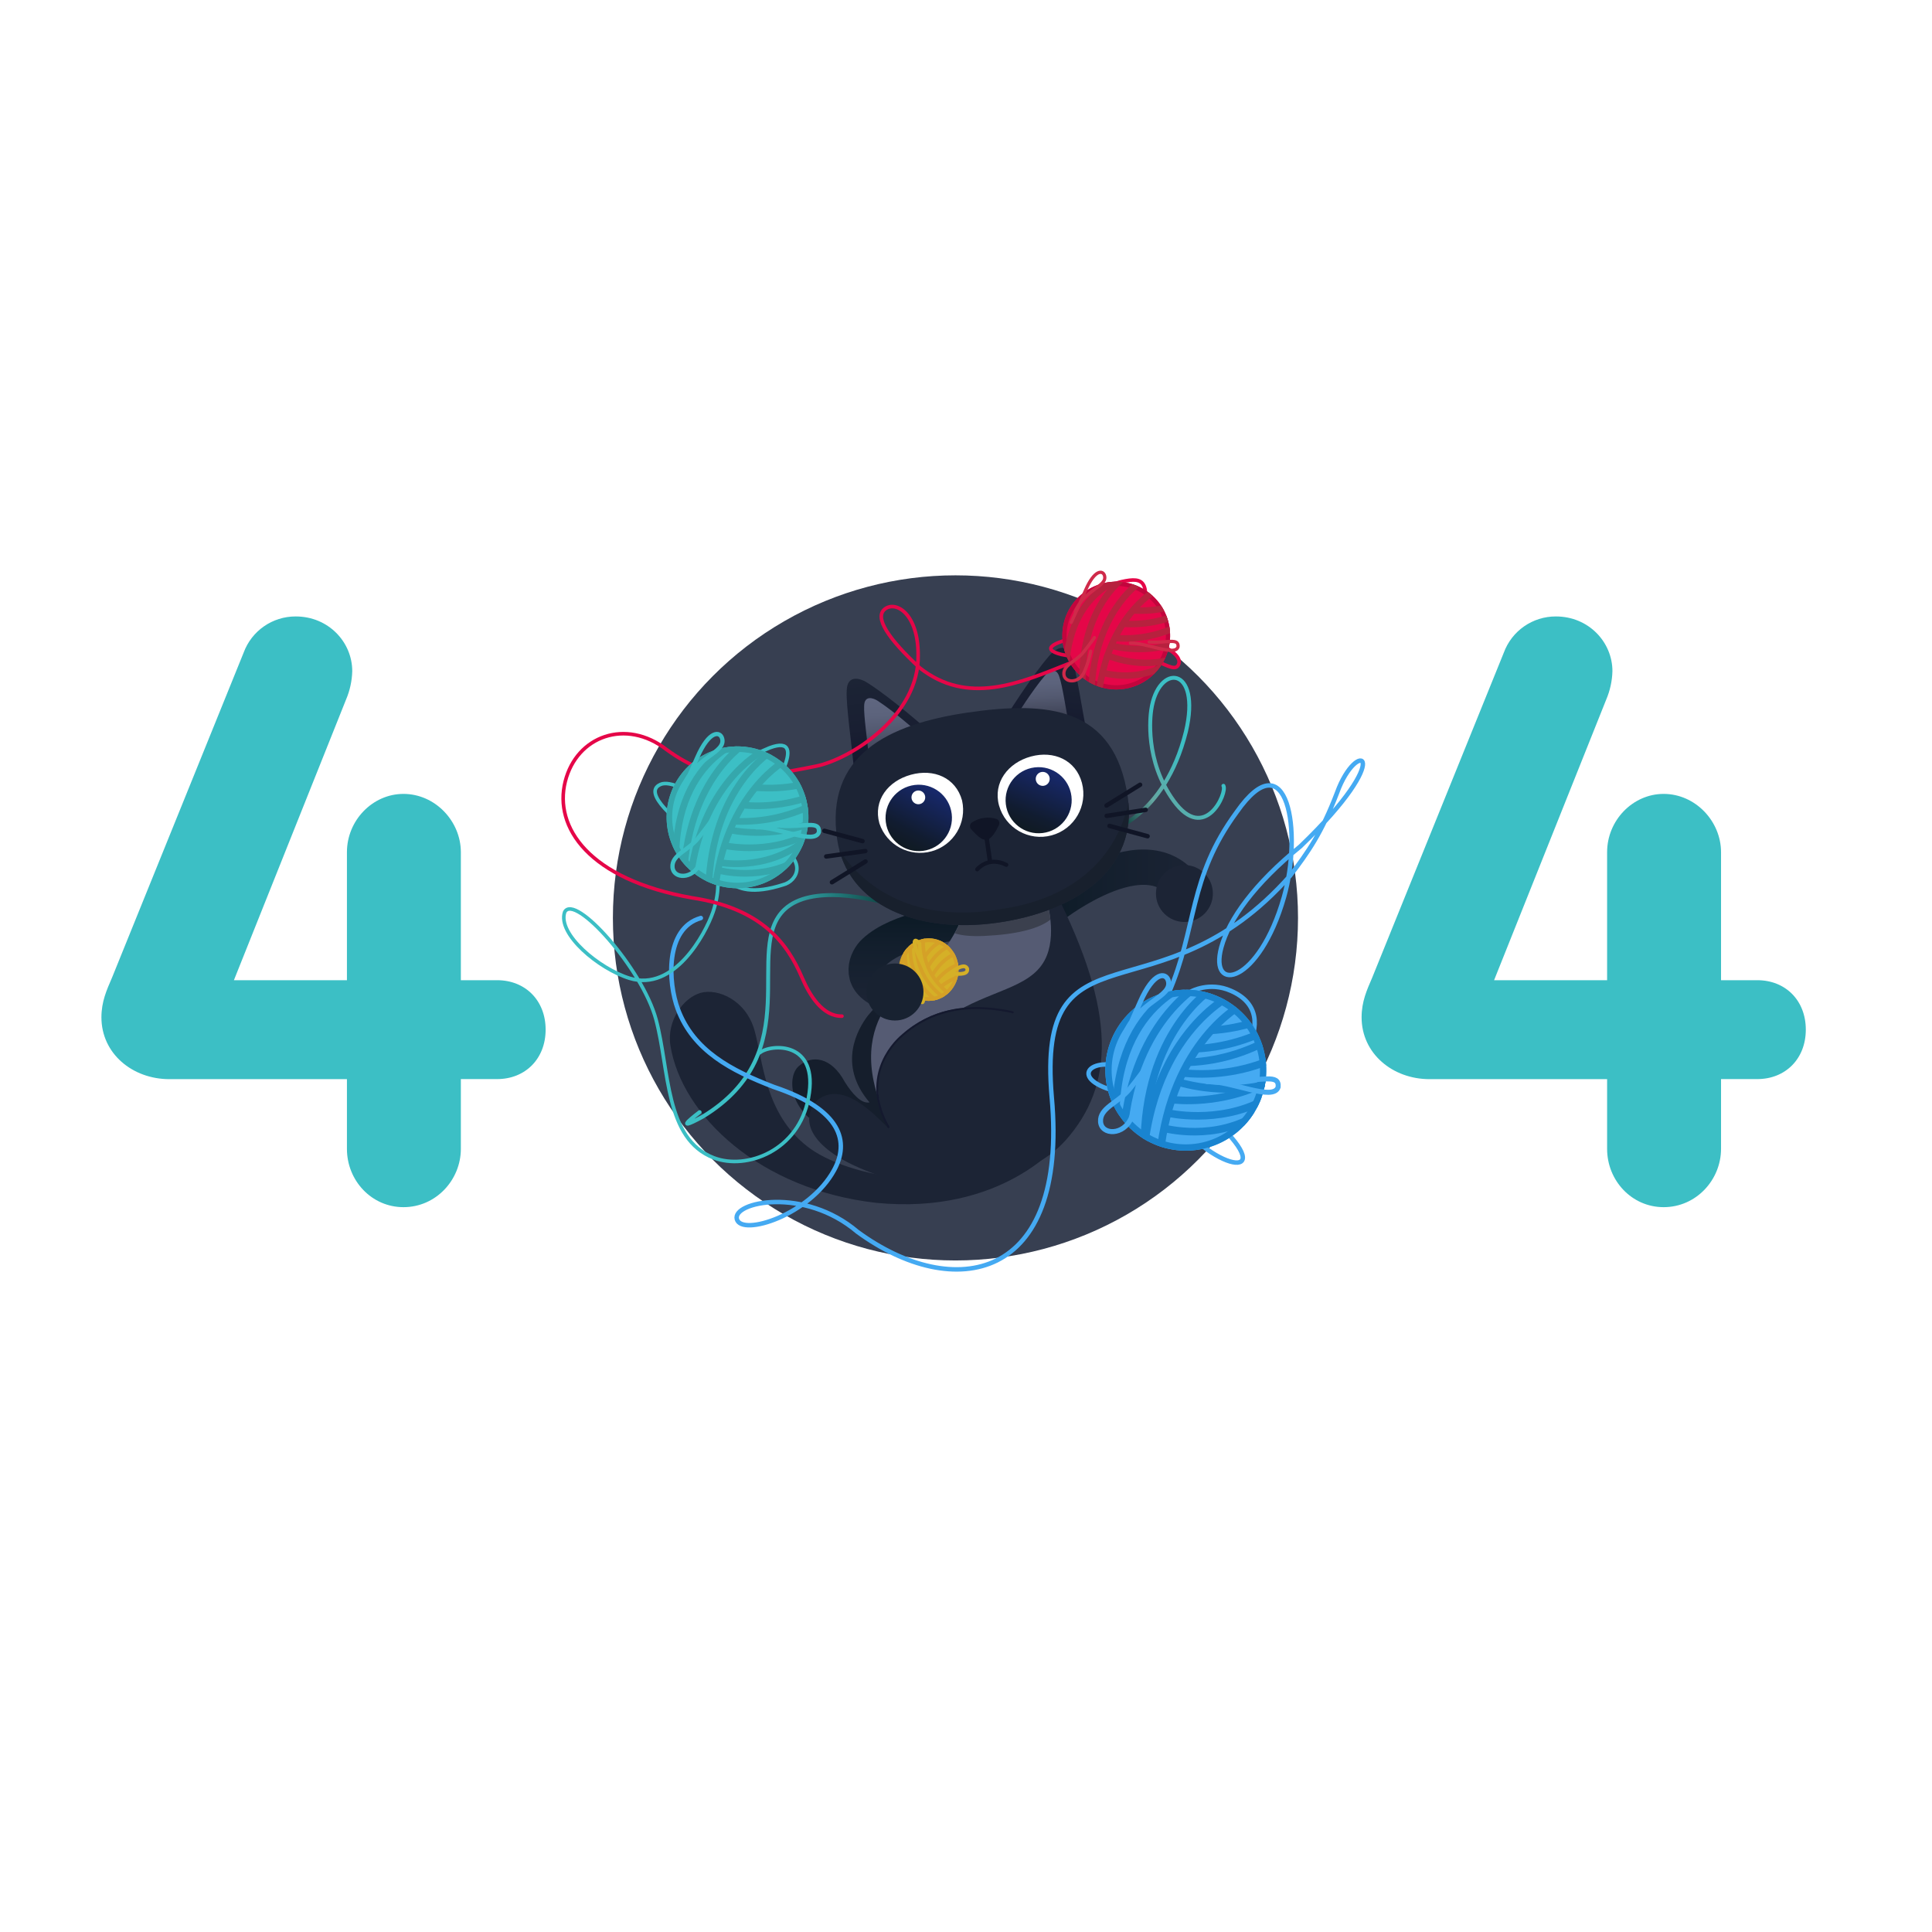<svg id="eN8HYslCIaj1" xmlns="http://www.w3.org/2000/svg" xmlns:xlink="http://www.w3.org/1999/xlink" viewBox="0 0 1080 1080" shape-rendering="geometricPrecision" text-rendering="geometricPrecision" style="background-color:#262a37"><defs><linearGradient id="eN8HYslCIaj36-stroke" x1="508.68" y1="520.9" x2="508.68" y2="570.43" spreadMethod="pad" gradientUnits="userSpaceOnUse" gradientTransform="translate(0 0)"><stop id="eN8HYslCIaj36-stroke-0" offset="1%" stop-color="#0a1924"/><stop id="eN8HYslCIaj36-stroke-1" offset="41%" stop-color="#131f2d"/><stop id="eN8HYslCIaj36-stroke-2" offset="100%" stop-color="#1c2435"/></linearGradient><linearGradient id="eN8HYslCIaj37-stroke" x1="573.59" y1="514.47" x2="663.97" y2="514.47" spreadMethod="pad" gradientUnits="userSpaceOnUse" gradientTransform="translate(0 0)"><stop id="eN8HYslCIaj37-stroke-0" offset="1%" stop-color="#0a1924"/><stop id="eN8HYslCIaj37-stroke-1" offset="41%" stop-color="#131f2d"/><stop id="eN8HYslCIaj37-stroke-2" offset="100%" stop-color="#1c2435"/></linearGradient><linearGradient id="eN8HYslCIaj49-stroke" x1="440.127" y1="566.102" x2="502.729" y2="570.608" spreadMethod="pad" gradientUnits="userSpaceOnUse" gradientTransform="translate(0 0)"><stop id="eN8HYslCIaj49-stroke-0" offset="0%" stop-color="#3cbfc5"/><stop id="eN8HYslCIaj49-stroke-1" offset="100%" stop-color="#0b3e3b"/></linearGradient><linearGradient id="eN8HYslCIaj50-stroke" x1="626.539" y1="483.05" x2="664.346" y2="454.003" spreadMethod="pad" gradientUnits="userSpaceOnUse" gradientTransform="translate(0 0)"><stop id="eN8HYslCIaj50-stroke-0" offset="0%" stop-color="#0b3e3b"/><stop id="eN8HYslCIaj50-stroke-1" offset="42.759%" stop-color="#64a6a1"/><stop id="eN8HYslCIaj50-stroke-2" offset="100%" stop-color="#3cbfc5"/></linearGradient><linearGradient id="eN8HYslCIaj54-fill" x1="500.43" y1="403.43" x2="504.35" y2="444.36" spreadMethod="pad" gradientUnits="userSpaceOnUse" gradientTransform="translate(0 0)"><stop id="eN8HYslCIaj54-fill-0" offset="0%" stop-color="#1c2435"/><stop id="eN8HYslCIaj54-fill-1" offset="62%" stop-color="#191f32"/><stop id="eN8HYslCIaj54-fill-2" offset="100%" stop-color="#14192e"/></linearGradient><linearGradient id="eN8HYslCIaj55-fill" x1="503.13" y1="414.26" x2="505.07" y2="440.91" spreadMethod="pad" gradientUnits="userSpaceOnUse" gradientTransform="translate(0 0)"><stop id="eN8HYslCIaj55-fill-0" offset="0%" stop-color="#5f6680"/><stop id="eN8HYslCIaj55-fill-1" offset="32%" stop-color="#5c637c"/><stop id="eN8HYslCIaj55-fill-2" offset="62%" stop-color="#535970"/><stop id="eN8HYslCIaj55-fill-3" offset="93%" stop-color="#44495d"/><stop id="eN8HYslCIaj55-fill-4" offset="100%" stop-color="#3f4457"/></linearGradient><linearGradient id="eN8HYslCIaj57-fill" x1="588.18" y1="388.53" x2="583.59" y2="430.13" spreadMethod="pad" gradientUnits="userSpaceOnUse" gradientTransform="translate(0 0)"><stop id="eN8HYslCIaj57-fill-0" offset="0%" stop-color="#1c2435"/><stop id="eN8HYslCIaj57-fill-1" offset="62%" stop-color="#191f32"/><stop id="eN8HYslCIaj57-fill-2" offset="100%" stop-color="#14192e"/></linearGradient><linearGradient id="eN8HYslCIaj58-fill" x1="580.46" y1="399.66" x2="581.63" y2="423.13" spreadMethod="pad" gradientUnits="userSpaceOnUse" gradientTransform="translate(0 0)"><stop id="eN8HYslCIaj58-fill-0" offset="0%" stop-color="#5f6680"/><stop id="eN8HYslCIaj58-fill-1" offset="32%" stop-color="#5c637c"/><stop id="eN8HYslCIaj58-fill-2" offset="62%" stop-color="#535970"/><stop id="eN8HYslCIaj58-fill-3" offset="93%" stop-color="#44495d"/><stop id="eN8HYslCIaj58-fill-4" offset="100%" stop-color="#3f4457"/></linearGradient><linearGradient id="eN8HYslCIaj69-fill" x1="9.71" y1="-13.64" x2="-11.06" y2="15.55" spreadMethod="pad" gradientUnits="userSpaceOnUse" gradientTransform="translate(0 0)"><stop id="eN8HYslCIaj69-fill-0" offset="0%" stop-color="#17286a"/><stop id="eN8HYslCIaj69-fill-1" offset="70%" stop-color="#111c30"/><stop id="eN8HYslCIaj69-fill-2" offset="100%" stop-color="#101a20"/></linearGradient><filter id="eN8HYslCIaj71-filter" x="-400%" width="600%" y="-400%" height="600%"><feGaussianBlur id="eN8HYslCIaj71-filter-blur-0" stdDeviation="0,0" result="result"/></filter><linearGradient id="eN8HYslCIaj75-fill" x1="8.13" y1="-14.17" x2="-9.69" y2="16.9" spreadMethod="pad" gradientUnits="userSpaceOnUse" gradientTransform="translate(0 0)"><stop id="eN8HYslCIaj75-fill-0" offset="0%" stop-color="#17286a"/><stop id="eN8HYslCIaj75-fill-1" offset="70%" stop-color="#111c30"/><stop id="eN8HYslCIaj75-fill-2" offset="100%" stop-color="#101a20"/></linearGradient></defs><g transform="translate(.768 0.472)"><circle r="197.62" transform="matrix(.969 0 0 0.969 533.337 512.639)" fill="#373f51"/></g><g transform="matrix(.748 0 0 0.748 102.018 270.117)"><path id="eN8HYslCIaj5" d="M462.792,114.75v34.827" transform="translate(.21-.315)" fill="none" stroke="#8193c3" stroke-width="3" stroke-linecap="round" stroke-linejoin="round" stroke-dashoffset="-34.83" stroke-dasharray="34.83"/><path id="eN8HYslCIaj6" d="M462.792,114.75v34.827" transform="matrix(0-1 1 0 313.497 612.059)" fill="none" stroke="#8193c3" stroke-width="3" stroke-linecap="round" stroke-linejoin="round" stroke-dashoffset="-34.83" stroke-dasharray="34.83"/><path id="eN8HYslCIaj7" d="M462.792,114.75v34.827" transform="matrix(0-1-1 0 612.604 612.059)" fill="none" stroke="#8193c3" stroke-width="3" stroke-linecap="round" stroke-linejoin="round" stroke-dashoffset="-34.83" stroke-dasharray="34.83"/><path id="eN8HYslCIaj8" d="M462.792,114.75v34.827" transform="matrix(1 0 0-1 0.245 298.817)" fill="none" stroke="#8193c3" stroke-width="3" stroke-linecap="round" stroke-linejoin="round" stroke-dashoffset="-34.83" stroke-dasharray="34.83"/><g transform="matrix(.723-.691 0.691 0.723 25.232 361.427)"><path id="eN8HYslCIaj10" d="M462.792,114.75v20" transform="matrix(1 0 0-1 0.225 283.926)" fill="none" stroke="#8193c3" stroke-width="3" stroke-linecap="round" stroke-linejoin="round" stroke-dashoffset="-34.83" stroke-dasharray="34.83"/><path id="eN8HYslCIaj11" d="M462.792,114.75v20" transform="translate(.327 14.391)" fill="none" stroke="#8193c3" stroke-width="3" stroke-linecap="round" stroke-linejoin="round" stroke-dashoffset="-34.83" stroke-dasharray="34.83"/><path id="eN8HYslCIaj12" d="M462.792,114.75v20" transform="matrix(0-1 1 0 328.274 611.958)" fill="none" stroke="#8193c3" stroke-width="3" stroke-linecap="round" stroke-linejoin="round" stroke-dashoffset="-34.83" stroke-dasharray="34.83"/><path id="eN8HYslCIaj13" d="M462.792,114.75v20" transform="matrix(0-1-1 0 597.856 611.925)" fill="none" stroke="#8193c3" stroke-width="3" stroke-linecap="round" stroke-linejoin="round" stroke-dashoffset="-34.83" stroke-dasharray="34.83"/></g></g><g transform="matrix(-.655 0.001-.001-.655 975.961 490.78)"><path id="eN8HYslCIaj15" d="M462.792,114.75v34.827" transform="translate(.21-.315)" fill="none" stroke="#8193c3" stroke-width="3" stroke-linecap="round" stroke-linejoin="round" stroke-dashoffset="-34.83" stroke-dasharray="34.83"/><path id="eN8HYslCIaj16" d="M462.792,114.75v34.827" transform="matrix(0-1 1 0 313.497 612.059)" fill="none" stroke="#8193c3" stroke-width="3" stroke-linecap="round" stroke-linejoin="round" stroke-dashoffset="-34.83" stroke-dasharray="34.83"/><path id="eN8HYslCIaj17" d="M462.792,114.75v34.827" transform="matrix(0-1-1 0 612.604 612.059)" fill="none" stroke="#8193c3" stroke-width="3" stroke-linecap="round" stroke-linejoin="round" stroke-dashoffset="-34.83" stroke-dasharray="34.83"/><path id="eN8HYslCIaj18" d="M462.792,114.75v34.827" transform="matrix(1 0 0-1 0.245 298.817)" fill="none" stroke="#8193c3" stroke-width="3" stroke-linecap="round" stroke-linejoin="round" stroke-dashoffset="-34.83" stroke-dasharray="34.83"/><g transform="matrix(.723-.691 0.691 0.723 25.232 361.427)"><path id="eN8HYslCIaj20" d="M462.792,114.75v20" transform="matrix(1 0 0-1 0.225 283.926)" fill="none" stroke="#8193c3" stroke-width="3" stroke-linecap="round" stroke-linejoin="round" stroke-dashoffset="-34.83" stroke-dasharray="34.83"/><path id="eN8HYslCIaj21" d="M462.792,114.75v20" transform="translate(.327 14.391)" fill="none" stroke="#8193c3" stroke-width="3" stroke-linecap="round" stroke-linejoin="round" stroke-dashoffset="-34.83" stroke-dasharray="34.83"/><path id="eN8HYslCIaj22" d="M462.792,114.75v20" transform="matrix(0-1 1 0 328.274 611.958)" fill="none" stroke="#8193c3" stroke-width="3" stroke-linecap="round" stroke-linejoin="round" stroke-dashoffset="-34.83" stroke-dasharray="34.83"/><path id="eN8HYslCIaj23" d="M462.792,114.75v20" transform="matrix(0-1-1 0 597.856 611.925)" fill="none" stroke="#8193c3" stroke-width="3" stroke-linecap="round" stroke-linejoin="round" stroke-dashoffset="-34.83" stroke-dasharray="34.83"/></g></g><g transform="matrix(.561 0 0 0.561 371.021 589.825)"><path id="eN8HYslCIaj25" d="M462.792,114.75v34.827" transform="translate(.21-.315)" fill="none" stroke="#a5b7e8" stroke-width="3" stroke-linecap="round" stroke-linejoin="round" stroke-dashoffset="-34.83" stroke-dasharray="34.83"/><path id="eN8HYslCIaj26" d="M462.792,114.75v34.827" transform="matrix(0-1 1 0 313.497 612.059)" fill="none" stroke="#a5b7e8" stroke-width="3" stroke-linecap="round" stroke-linejoin="round" stroke-dashoffset="-34.83" stroke-dasharray="34.83"/><path id="eN8HYslCIaj27" d="M462.792,114.75v34.827" transform="matrix(0-1-1 0 612.604 612.059)" fill="none" stroke="#a5b7e8" stroke-width="3" stroke-linecap="round" stroke-linejoin="round" stroke-dashoffset="-34.83" stroke-dasharray="34.83"/><path id="eN8HYslCIaj28" d="M462.792,114.75v34.827" transform="matrix(1 0 0-1 0.245 298.817)" fill="none" stroke="#a5b7e8" stroke-width="3" stroke-linecap="round" stroke-linejoin="round" stroke-dashoffset="-34.83" stroke-dasharray="34.83"/><g transform="matrix(.723-.691 0.691 0.723 25.232 361.427)"><path id="eN8HYslCIaj30" d="M462.792,114.75v20" transform="matrix(1 0 0-1 0.225 283.926)" fill="none" stroke="#a5b7e8" stroke-width="3" stroke-linecap="round" stroke-linejoin="round" stroke-dashoffset="-34.83" stroke-dasharray="34.83"/><path id="eN8HYslCIaj31" d="M462.792,114.75v20" transform="translate(.327 14.391)" fill="none" stroke="#a5b7e8" stroke-width="3" stroke-linecap="round" stroke-linejoin="round" stroke-dashoffset="-34.83" stroke-dasharray="34.83"/><path id="eN8HYslCIaj32" d="M462.792,114.75v20" transform="matrix(0-1 1 0 328.274 611.958)" fill="none" stroke="#a5b7e8" stroke-width="3" stroke-linecap="round" stroke-linejoin="round" stroke-dashoffset="-34.83" stroke-dasharray="34.83"/><path id="eN8HYslCIaj33" d="M462.792,114.75v20" transform="matrix(0-1-1 0 597.856 611.925)" fill="none" stroke="#a5b7e8" stroke-width="3" stroke-linecap="round" stroke-linejoin="round" stroke-dashoffset="-34.83" stroke-dasharray="34.83"/></g></g><g id="eN8HYslCIaj34" transform="matrix(1.097 0 0 1.097-57.119-63.795)"><path id="eN8HYslCIaj35" d="M597.269,632.297c0,0-25.209,39.983-89.959,40.613C448,672.66,404,639.4,394.5,604.51c-3.33-12.32,3.94-24.92,12.4-28.32s23.35,1.17,29.34,15.95s9.7,41.67,33.38,56.11c19.86,12.43,82.47,22.15,125.67-20.43c1.545,1.669,1.236,2.328,1.979,4.477Z" transform="matrix(.994 0.108-.108 0.994 66.854-52.58)" fill="#1c2435"/><path id="eN8HYslCIaj36" d="M537.29,528.6c0,0-27.406,2.982-39.644,14.609-3.876,3.468-8.567,13.871,3.774,19.531" fill="none" stroke="url(#eN8HYslCIaj36-stroke)" stroke-width="18" stroke-linecap="round" stroke-linejoin="round"/><path id="eN8HYslCIaj37" d="M581.29,527.07c0,0,53.34-45.72,75-14" transform="translate(0-1.823)" fill="none" stroke="url(#eN8HYslCIaj37-stroke)" stroke-width="18" stroke-linecap="round" stroke-linejoin="round"/><path id="eN8HYslCIaj38" d="M548.79,561.54c0,0-34.57-4.38-54.34,20-5.21,6.73-15.867,25.003.717,44.371-4.2.86-8.871-4.478-12.562-10.351-7.037-13.129-16.941-13.671-22.948-8.553C453.516,611.258,453.29,627.5,469.06,637.27s49.67,22.68,95-6.16c22.65-16.82,28.6-27.59,27.94-44.11-.82-10.86-9.87-22.28-43.21-25.46Z" transform="translate(0-6)" fill="#151e2c"/><path id="eN8HYslCIaj39" d="M543.76,520c0,0-3.76,20.6-27.31,39.4-25.18,20.09-24.15,54.45-3.78,77.39c9.67,12.07,51.42,35.56,81.85,2.41c24.76-27.94,26-64.79-5.2-126.46-16.18,3.63-24.32,6.05-45.56,7.26Z" transform="translate(.593 0)" fill="#1c2435"/><path id="eN8HYslCIaj40" d="M585.5,517.21c0,0,5.55,18-1.15,30.37-7.74,14.32-28.11,15.13-48.5,28.29-12.52,7.4-16.13,17.73-21.85,31.13.436,16.507-2.717,32.69-14.276,11.043C483.541,569.915,524.26,553.4,530.93,545.04c12.24-15.89,12.62-24.77,12.62-24.77Z" fill="#555b73"/><g id="eN8HYslCIaj41" transform="translate(-.091 0.307)" clip-path="url(#eN8HYslCIaj44)"><g><path id="eN8HYslCIaj43" d="M533.06,521.77l59.24-4.34c-.144,5.692-5,15.54-38.81,17.1-24.49,1.02-21.13-8.81-20.43-12.76Z" transform="translate(0 0.265)" fill="#3b404e"/></g><clipPath id="eN8HYslCIaj44"><path id="eN8HYslCIaj45" d="M585.57,517c0,0,5.55,18-1.15,30.37-7.74,14.33-28.11,15.14-48.51,28.3-12.52,7.4-16.13,17.72-21.89,31.15-4.12,10.56-21.36,5-15.53-21.1c4.85-20.1,25.602-31.747,32.262-40.107C542.992,529.673,543.57,520,543.57,520Z" fill="none"/></clipPath></g><g id="eN8HYslCIaj46" transform="translate(0 0.123)"><path id="eN8HYslCIaj47" d="M557.368,572.129c0,0-23.961-5.494-44.09,11.891-4.13,4.15-22.687,18.515-8.207,48.66-2.15-2.137-4.139-3.966-7.79-7.451-7.28-6.27-18.33-14.362-28.19-6.979-5.47,5.38-9.14,16.52,9.73,28.75c14.29,9.25,67.443,30.971,103.963,2.116c18.358-14.866,20.962-37.152,14.16-51.732-3.352-8.799-12.348-22.868-39.576-25.254Z" transform="translate(-.279 0.192)" fill="#1c2435"/><path id="eN8HYslCIaj48" d="M568.16,573.88c0,0-4.356-1.152-11.033-1.794-12.636-1.214-29.902-.051-45.375,13.663-5.479,4.543-20.966,22.032-6.881,46.661" fill="none" stroke="#14192e" stroke-width="0.992" stroke-linecap="round" stroke-miterlimit="10"/></g><path id="eN8HYslCIaj49" d="M408.581,624.886c0,0-15.37,11.511,1.54,2.311C464.401,594.196,430.28,541.52,452,521.46c13.63-12.59,43.43-5.43,54.05-2.54" fill="none" stroke="url(#eN8HYslCIaj49-stroke)" stroke-width="2" stroke-linecap="round" stroke-miterlimit="10"/><path id="eN8HYslCIaj50" d="M615.53,481.52c0,0,29.05-7.27,40-51.1c8-33.78-14.2-35.17-17.67-11.09-.4,2.77-3.47,25.68,11.44,46.25c15.93,22,27.483-4.213,25.353-7.623" transform="translate(.844 0.62)" fill="none" stroke="url(#eN8HYslCIaj50-stroke)" stroke-width="2" stroke-linecap="round" stroke-miterlimit="10"/><g id="eN8HYslCIaj51" transform="translate(1.756-.581)"><g id="eN8HYslCIaj52"><g id="eN8HYslCIaj53"><path d="M522.88,430.63c0,0-17.38-15.47-30.11-23.69-3.71-2.53-10.79-4.91-11,3.76-.38,7.25,2.4,26.29,3.95,41.91c18.04-9.83,37.16-21.98,37.16-21.98Z" fill="url(#eN8HYslCIaj54-fill)"/><path d="M517.35,431.4c0,0-11.29-10-19.56-15.4-2.42-1.64-7-3.19-7.13,2.45-.25,4.71,1.55,17.09,2.57,27.24c11.7-6.39,24.12-14.29,24.12-14.29Z" fill="url(#eN8HYslCIaj55-fill)"/></g><g id="eN8HYslCIaj56"><path d="M562.71,424.43c0,0,12.24-19.78,22.08-31.3c2.84-3.49,9-7.79,11.59.47c2.44,6.84,5.22,25.88,8.18,41.29-20.06-4.27-41.85-10.46-41.85-10.46Z" fill="url(#eN8HYslCIaj57-fill)"/><path d="M568.22,423.6c0,0,8-12.86,14.35-20.35c1.85-2.27,5.82-5.06,7.54.31c1.58,4.44,3.39,16.82,5.32,26.83-13.05-2.77-27.21-6.79-27.21-6.79Z" fill="url(#eN8HYslCIaj58-fill)"/></g></g><path d="M625,464.87c5.25,36-25.2,58.06-66.09,64s-77.08-8.75-82-42.42c-6.23-42.73,25.7-58.65,66.59-64.62s74.77-2.83,81.5,43.04Z" fill="#1c2435"/><g clip-path="url(#eN8HYslCIaj63)"><g><path id="eN8HYslCIaj62" d="M475.15,486.89c0,0,20.71,46.49,85.41,35.05C595,517,619.89,497.89,626,464.72c1.56,21,2.6,55.61-65.48,67.73-40.33,6.41-78.09,0-85.37-45.56Z" fill="#18202d"/></g><clipPath id="eN8HYslCIaj63"><path d="M625,464.87c5.25,36-25.2,58.06-66.09,64s-77.08-8.75-82-42.42c-6.23-42.73,25.7-58.65,66.59-64.62s74.77-2.83,81.5,43.04Z" fill="none"/></clipPath></g><g id="eN8HYslCIaj65"><g transform="matrix(.992-.124 0.124 0.992-54.603 67.979)"><path d="M541.27,469.54c1.129,11.625-7.067,22.088-18.624,23.776s-22.403-5.994-24.646-17.456c-1.74-12,7-20.83,19-22.58s22.53,4.29,24.27,16.26Z" fill="#fff"/><g><circle id="eN8HYslCIaj69" r="17.91" transform="matrix(.945 0 0 0.945 518.258 475.619)" fill="url(#eN8HYslCIaj69-fill)"/><polygon id="eN8HYslCIaj70" points="527.84,462.63 528.66,466.9 532.93,467.71 528.66,468.53 527.84,472.8 527.03,468.53 522.76,467.71 527.03,466.9 527.84,462.63" transform="matrix(0 0 0 0 528.343 466.348)" fill="#fff" stroke="#fff" stroke-width="0.555" stroke-linecap="round" stroke-linejoin="round"/><circle id="eN8HYslCIaj71" r="4.38" transform="matrix(.8 0 0 0.8 519.358 465.199)" filter="url(#eN8HYslCIaj71-filter)" fill="#fff"/></g></g><g transform="matrix(.993-.121 0.121 0.993-51.831 73.492)"><path d="M602,460.26c1.64,11.909-6.63,22.911-18.525,24.647s-22.964-6.446-24.795-18.327c-1.74-12,7.2-21.08,19.16-22.82s22.46,4.54,24.16,16.5Z" fill="#fff"/><g><circle id="eN8HYslCIaj75" r="17.91" transform="matrix(.94 0 0 0.94 579.037 466.343)" fill="url(#eN8HYslCIaj75-fill)"/><polygon id="eN8HYslCIaj76" points="527.84,462.63 528.66,466.9 532.93,467.71 528.66,468.53 527.84,472.8 527.03,468.53 522.76,467.71 527.03,466.9 527.84,462.63" transform="matrix(0 0 0 0 590.567 458.557)" fill="#fff" stroke="#fff" stroke-width="0.555" stroke-linecap="round" stroke-linejoin="round"/><circle id="eN8HYslCIaj77" r="4.45" transform="matrix(.8 0 0 0.8 582.417 455.803)" fill="#fff"/></g></g></g><g id="eN8HYslCIaj86"><path id="eN8HYslCIaj87" d="M548.27,501.74c0,0,5.61-6.91,14.83-2.32" fill="none" stroke="#101526" stroke-width="2.07" stroke-linecap="round" stroke-miterlimit="10"/><path d="M545.24,481.36c-.459-.484-.69-1.14-.634-1.805s.392-1.274.924-1.675c3.7-2.493,8.333-3.166,12.59-1.83.596.248,1.062.732,1.289,1.336s.195,1.275-.089,1.854c-1.31,2.74-3.64,7.09-6.23,7.41-2.09.22-3.93-1-7.85-5.29Z" fill="#101526"/><line id="eN8HYslCIaj89" x1="552.78" y1="483.79" x2="554.83" y2="497.86" fill="none" stroke="#101526" stroke-width="2.256" stroke-linecap="round" stroke-linejoin="round"/></g><g id="eN8HYslCIaj90"><g><line x1="615.69" y1="479.6" x2="635.1" y2="484.85" fill="none" stroke="#101526" stroke-width="2.256" stroke-linecap="round" stroke-miterlimit="10"/><line x1="631.28" y1="458.63" x2="614.17" y2="469.21" fill="none" stroke="#101526" stroke-width="2.256" stroke-linecap="round" stroke-miterlimit="10"/><line x1="614.25" y1="474.48" x2="634.13" y2="471.42" fill="none" stroke="#101526" stroke-width="2.256" stroke-linecap="round" stroke-miterlimit="10"/></g><g><line x1="470.42" y1="482.1" x2="489.84" y2="487.35" fill="none" stroke="#101526" stroke-width="2.256" stroke-linecap="round" stroke-miterlimit="10"/><line x1="491.26" y1="492.42" x2="471.34" y2="495.17" fill="none" stroke="#101526" stroke-width="2.256" stroke-linecap="round" stroke-miterlimit="10"/><line x1="491.35" y1="497.73" x2="474.25" y2="508.31" fill="none" stroke="#101526" stroke-width="2.256" stroke-linecap="round" stroke-miterlimit="10"/></g></g></g><g id="eN8HYslCIaj99" transform="matrix(.956 0 0 1 13.705 2.52)"><g transform="translate(.62 0.62)" clip-path="url(#eN8HYslCIaj112)"><g><circle r="15.94" transform="translate(534.71 549.13)" fill="#d5b027" stroke="#d5a127" stroke-width="3.847" stroke-miterlimit="10"/><path d="M531.88,530.93c0,0-4.16,20.38,17.15,32.86" fill="none" stroke="#d5a127" stroke-width="1.923" stroke-miterlimit="10"/><path d="M528.23,532.28c0,0-4.16,20.38,17.15,32.85" fill="none" stroke="#d5a127" stroke-width="1.923" stroke-miterlimit="10"/><path d="M525,534.3c0,0-4.16,20.38,17.15,32.86" fill="none" stroke="#d5a127" stroke-width="1.923" stroke-miterlimit="10"/><path d="M532.52,542.48c0,0,4-6.81,10.8-8.37" fill="none" stroke="#d5a127" stroke-width="1.923" stroke-miterlimit="10"/><path d="M534.31,547.39c0,0,4.62-8.26,12.64-10.8" fill="none" stroke="#d5a127" stroke-width="1.923" stroke-miterlimit="10"/><path d="M536.67,551.72c0,0,4.62-8.26,12.65-10.8" fill="none" stroke="#d5a127" stroke-width="1.923" stroke-miterlimit="10"/><path d="M538.67,554.79c0,0,5.81-7.47,14.12-8.78" fill="none" stroke="#d5a127" stroke-width="1.923" stroke-miterlimit="10"/><path d="M541.15,557.71c0,0,7.26-6.06,15.67-5.57" fill="none" stroke="#d5a127" stroke-width="1.923" stroke-miterlimit="10"/><path d="M522.28,537.44c0,0-4.16,20.38,17.15,32.85" fill="none" stroke="#d5a127" stroke-width="1.923" stroke-miterlimit="10"/></g><clipPath id="eN8HYslCIaj112"><circle r="15.94" transform="translate(534.51 549.1)" fill="none"/></clipPath></g><path d="M531.75,547.06c-6.5-11.95-5.55-15-2.14-11.26" transform="translate(.62 0.62)" fill="none" stroke="#d5b027" stroke-width="1.923" stroke-linecap="round" stroke-linejoin="round"/><path d="M541.33,554.86c0,0,11.49-11,13.75-6.24.52,2.83-3.18,2.89-8.26,2.54" transform="translate(.62 0.62)" fill="none" stroke="#d5b027" stroke-width="1.923" stroke-linecap="round" stroke-linejoin="round"/><path d="M526.49,554.34c0,0,0,8.95,4.16,11.31c1.27.58,1.5-1.27-.4-5.71" transform="translate(.62 0.62)" fill="none" stroke="#d5b027" stroke-width="1.923" stroke-linecap="round" stroke-linejoin="round"/></g><circle id="eN8HYslCIaj117" r="12.19" transform="matrix(1.19 0 0 1.19 655.62 513.47)" fill="#1c2435"/><circle id="eN8HYslCIaj118" r="12.19" transform="matrix(1.192 0 0 1.192 508.12 563.66)" fill="#182231"/></g><g transform="translate(.62 0.62)"><path id="eN8HYslCIaj120" d="M666.23,554.397c0,0,10.217-5.655,22.157-.378c15.674,6.746,16.155,20.227,8.525,33.397s-20.982,30.323-60.822,25.123c-38.8-5.54-30-20.78-11.43-16.63c13,2.91,32.68,6.93,52.31,28.41c40.54,36.15,4.06,32.91-21.93-1.39-18-23.8-4.64-41.657-1.63-67.067c16.39-37.533,10.95-64.612,38.32-101.827c28.521-40.633,36.751,11.333,26.361,47.643-13.94,48.75-42.152,54.225-35,28c4.265-15.639,18.397-35.42,44.172-56.392c54.699-52.497,31.663-60.983,20.465-29.863-8.447,22.086-16.197,33.228-26.228,46.317C647.97,572.841,579.62,512.7,588.28,613.52c9.35,103.6-54.931,114.583-108.64,75.22-29.81-25.366-70.14-16.66-67.37-7s40.7-2.31,54.4-27.55c8.41-15.5,4.554-33.581-33.746-46.401-23.819-9.148-44.913-20.177-53.626-43.482-5.577-14.917-7.259-45.279,12.824-50.963" transform="translate(-.968-.785)" fill="none" stroke="#45aaf2" stroke-width="2.5" stroke-linecap="round" stroke-miterlimit="10"/><path id="eN8HYslCIaj121" d="M427.487,446.844c0,0,26.133-38.424,2.113-29.424-18.94,7.86-39.233,21.867-31.843,53.497c3.24,13.39,6.33,33.582,39.342,23.058C445.261,491.977,451.481,479.713,431.45,470.67s-52-37.42-62.83-32.8s10.16,21.48,19.4,27.94s17.059,22.546,9.93,43.43c-4.288,12.406-21.73,44.7-46.65,37-17.1-5.31-40.42-24.71-36.27-37c5.55-10.86,43.43,31.64,51.05,60s4.92,66.86,32.34,77.38c18.36,7,47.46-4,52.89-33.49c6.121-32.142-21.15-30.155-27.16-25.305" fill="none" stroke="#3cbfc5" stroke-width="2" stroke-linecap="round" stroke-miterlimit="10"/></g><path id="eN8HYslCIaj122" d="M602,347.18c0,0,8.85-19,24.82-22.54c12.31-2.72,17.49-1,9.31,29.47-1.5,6.64-12.65,17.29-43.19,11.23-11.89-3.06-5-7.23,16.4-11.09s54.253,8.589,48.953,17.199c-4.16,6.75-20.778-17.243-60.568-1.203C569.084,381.796,540.62,393.82,513.91,372.89c-17.73-16.38-25.59-28.24-19.51-32.95s18.619,2.598,18.56,25.7c.703,33.873-37.558,58.24-57.238,62.2-36.32,7.32-57.376,9.811-83.442-9.35-22.597-17.513-50.19-7.64-56.59,17.89s13.047,54.724,70.7,65c39.278,5.896,53.483,25.548,61.654,44.59c4.211,9.814,11.454,21.78,22.329,21.585" transform="translate(.285 0.49)" fill="none" stroke="#e50648" stroke-width="2" stroke-linecap="round" stroke-miterlimit="10"/><g id="eN8HYslCIaj123"><g id="eN8HYslCIaj124" transform="matrix(.942 0 0 0.942-67.167-162.519)"><g><g clip-path="url(#eN8HYslCIaj139)"><g><circle r="31.98" transform="matrix(.61-.792 0.792 0.61 733.703 549.686)" fill="#e50648" stroke="#c2053d" stroke-width="5"/><path d="M755.44,522.78c0,0-26.71,15.13-32.51,60.05" transform="translate(.447 0.933)" fill="none" stroke="#b7213e" stroke-width="3.847" stroke-miterlimit="10"/><path d="M748.69,520.08c0,0-26.69,15.13-32.52,60.06" transform="matrix(.997-.083 0.083 0.997-43.172 62.753)" fill="none" stroke="#b7213e" stroke-width="3.847" stroke-miterlimit="10"/><path d="M742.84,515c0,0-28.52,13.73-32.52,60.06" transform="matrix(.996-.094 0.094 0.996-47.884 70.496)" fill="none" stroke="#b7213e" stroke-width="3.847" stroke-miterlimit="10"/><path d="M738.67,514c0,0-35.26,8.32-32.68,60" transform="matrix(.997 0.072-.072 0.997 41.09-50.645)" fill="none" stroke="#b7213e" stroke-width="3.847" stroke-miterlimit="10"/><path d="M725.06,572.74c0,0,20.44,5.72,38.2-6.12" transform="matrix(.999 0.038-.038 0.999 22.454-28.159)" fill="none" stroke="#b7213e" stroke-width="3.847" stroke-miterlimit="10"/><path d="M727.27,564.72c0,0,19.57,4.62,37.83-4.92" transform="matrix(.976 0.217-.217 0.976 139.559-148.21)" fill="none" stroke="#b7213e" stroke-width="3.847" stroke-miterlimit="10"/><path d="M730.1,557.12c0,0,18.92,4.38,38.3-3.78" transform="matrix(.997 0.071-.071 0.997 41.423-51.874)" fill="none" stroke="#b7213e" stroke-width="3.847" stroke-miterlimit="10"/><path d="M732.54,549.62c12.497,2.056,25.316.762,37.15-3.75" transform="matrix(.997-.078 0.078 0.997-40.509 60.316)" fill="none" stroke="#b7213e" stroke-width="3.847" stroke-miterlimit="10"/><path d="M737.06,542.65c12.627.971,25.287-1.42,36.69-6.93" fill="none" stroke="#b7213e" stroke-width="3.847" stroke-miterlimit="10"/><path d="M742.841,534.682c12.617.966,24.765-1.417,36.159-6.922" fill="none" stroke="#b7213e" stroke-width="3.847" stroke-miterlimit="10"/></g><clipPath id="eN8HYslCIaj139"><circle r="31.98" transform="matrix(.61-.792 0.792 0.61 733.703 549.686)" fill="none"/></clipPath></g><path id="eN8HYslCIaj141" d="M742.15,554.2c9.39-.44,26.42,8.1,28.24,2.16.47-5.46-6.64-2.16-17.15-2.85" fill="none" stroke="#cf2a4a" stroke-width="1.923" stroke-linecap="round" stroke-miterlimit="10"/><path id="eN8HYslCIaj142" d="M719.29,550.39c0,0-3.12,4.51-6.93,9.13-4.39,5.19-11.55,7.16-11.21,12.59s9.24,5.65,12.25-1.62c1.672-3.851,2.909-7.875,3.69-12" transform="translate(1.479 0.493)" fill="none" stroke="#cf2a4a" stroke-width="1.923" stroke-linecap="round" stroke-miterlimit="10"/><path id="eN8HYslCIaj143" d="M707,541.85c0,0,2.89-6.24,8.55-19.17c5.44-12.44,10.29-11.79,11.2-8.55c1.85,6.58-12.35,8.32-17.32,21.37" fill="none" stroke="#cf2a4a" stroke-width="1.923" stroke-linecap="round" stroke-miterlimit="10"/></g></g><g id="eN8HYslCIaj144" transform="matrix(1.24 0 0 1.24-497.504-224.72)"><g clip-path="url(#eN8HYslCIaj160)"><g><circle r="31.98" transform="matrix(.61-.792 0.792 0.61 733.703 549.686)" fill="#3cbfc5" stroke="#35a7ac" stroke-width="5"/><path d="M755.44,522.78c0,0-27.755,14.511-32.51,60.05" transform="translate(.447 0.933)" fill="none" stroke="#35a7ac" stroke-width="3" stroke-miterlimit="10"/><path d="M748.69,520.08c0,0-28.244,14.41-32.52,60.06" transform="translate(-4.032 0)" fill="none" stroke="#35a7ac" stroke-width="3" stroke-miterlimit="10"/><path d="M748.69,520.08c0,0-28.244,14.41-32.52,60.06" transform="matrix(.998-.063 0.063 0.998-30.605 47.771)" fill="none" stroke="#35a7ac" stroke-width="3" stroke-miterlimit="10"/><path d="M742.84,515c0,0-28.52,13.73-32.52,60.06" transform="matrix(1-.032 0.032 1-19.253 23.194)" fill="none" stroke="#35a7ac" stroke-width="3" stroke-miterlimit="10"/><path d="M738.67,514c0,0-35.26,8.32-32.68,60" fill="none" stroke="#35a7ac" stroke-width="3" stroke-miterlimit="10"/><path d="M725.06,572.74c0,0,20.44,5.72,38.2-6.12" transform="translate(0 0.806)" fill="none" stroke="#35a7ac" stroke-width="3" stroke-miterlimit="10"/><path d="M725.06,572.74c0,0,20.44,5.72,38.2-6.12" transform="matrix(.997-.075 0.075 0.997-40.652 53.34)" fill="none" stroke="#35a7ac" stroke-width="3" stroke-miterlimit="10"/><path d="M727.27,564.72c0,0,19.57,4.62,37.83-4.92" transform="translate(0-2.419)" fill="none" stroke="#35a7ac" stroke-width="3" stroke-miterlimit="10"/><path d="M730.1,557.12c0,0,18.92,4.38,38.3-3.78" transform="translate(.145-1.758)" fill="none" stroke="#35a7ac" stroke-width="3" stroke-miterlimit="10"/><path d="M732.54,549.62c12.497,2.056,25.316.762,37.15-3.75" transform="matrix(.992-.124 0.124 0.992-61.962 97.089)" fill="none" stroke="#35a7ac" stroke-width="3" stroke-miterlimit="10"/><path d="M737.06,542.65c12.627.971,25.287-1.42,36.69-6.93" transform="translate(0 1.613)" fill="none" stroke="#35a7ac" stroke-width="3" stroke-miterlimit="10"/><path d="M742.34,534.69c12.617.966,25.266-1.425,36.66-6.93" transform="translate(0 1.613)" fill="none" stroke="#35a7ac" stroke-width="3" stroke-miterlimit="10"/></g><clipPath id="eN8HYslCIaj160"><circle r="31.98" transform="matrix(.61-.792 0.792 0.61 733.703 549.686)" fill="none"/></clipPath></g><path id="eN8HYslCIaj162" d="M742.15,554.2c9.39-.44,26.42,8.1,28.24,2.16.47-5.46-6.64-2.16-17.15-2.85" fill="none" stroke="#3cbfc5" stroke-width="1.923" stroke-linecap="round" stroke-miterlimit="10"/><path id="eN8HYslCIaj163" d="M719.29,550.39c0,0-3.12,4.51-6.93,9.13-4.39,5.19-11.55,7.16-11.21,12.59s9.24,5.65,12.25-1.62c1.672-3.851,2.909-7.875,3.69-12" transform="translate(3.226 0)" fill="none" stroke="#3cbfc5" stroke-width="1.923" stroke-linecap="round" stroke-miterlimit="10"/><path id="eN8HYslCIaj164" d="M707,541.85c0,0,2.89-6.24,8.55-19.17c5.44-12.44,10.29-11.79,11.2-8.55c1.85,6.58-12.35,8.32-17.32,21.37" fill="none" stroke="#3cbfc5" stroke-width="1.923" stroke-linecap="round" stroke-miterlimit="10"/></g><g id="eN8HYslCIaj165" transform="matrix(1.407 0 0 1.407-369.442-175.162)"><g clip-path="url(#eN8HYslCIaj182)"><g><circle r="31.98" transform="matrix(.61-.792 0.792 0.61 733.703 549.686)" fill="#45aaf2" stroke="#1984d0" stroke-width="5"/><path d="M755.44,522.78c0,0-27.755,14.511-32.51,60.05" transform="translate(.447 0.933)" fill="none" stroke="#1984d0" stroke-width="3" stroke-miterlimit="10"/><path d="M748.69,520.08c0,0-28.244,14.41-32.52,60.06" transform="matrix(.995-.098 0.098 0.995-52.233 73.547)" fill="none" stroke="#1984d0" stroke-width="3" stroke-miterlimit="10"/><path d="M748.69,520.08c0,0-8.584,4.38-17.004,15.959-1.138,1.566-2.274,3.263-3.385,5.099-1.349,2.229-2.662,4.663-3.899,7.314-3.878,8.306-7.019,18.741-8.232,31.689" transform="matrix(.999 0.041-.041 0.999 25.771-30.699)" fill="none" stroke="#1984d0" stroke-width="3" stroke-miterlimit="10"/><path d="M742.84,515c0,0-28.52,13.73-32.52,60.06" transform="translate(-1.32-.66)" fill="none" stroke="#1984d0" stroke-width="3" stroke-miterlimit="10"/><path d="M738.67,514c0,0-35.26,8.32-32.68,60" fill="none" stroke="#1984d0" stroke-width="3" stroke-miterlimit="10"/><path d="M725.06,572.74c0,0,20.44,5.72,38.2-6.12" fill="none" stroke="#1984d0" stroke-width="3" stroke-miterlimit="10"/><path d="M727.27,564.72c0,0,19.57,4.62,37.83-4.92" transform="translate(-.66 1.981)" fill="none" stroke="#1984d0" stroke-width="3" stroke-miterlimit="10"/><path d="M730.1,557.12c0,0,18.92,4.38,38.3-3.78" transform="matrix(.995-.097 0.097 0.995-51.683 77.908)" fill="none" stroke="#1984d0" stroke-width="3" stroke-miterlimit="10"/><path d="M730.1,557.12c0,0,18.92,4.38,38.3-3.78" transform="matrix(.993 0.114-.114 0.993 68.197-82.397)" fill="none" stroke="#1984d0" stroke-width="3" stroke-miterlimit="10"/><path d="M732.54,549.62c12.497,2.056,25.316.762,37.15-3.75" transform="matrix(.998-.069 0.069 0.998-35.87 52.869)" fill="none" stroke="#1984d0" stroke-width="3" stroke-miterlimit="10"/><path d="M737.06,542.65c12.627.971,25.287-1.42,36.69-6.93" transform="matrix(.993-.121 0.121 0.993-62.446 96.873)" fill="none" stroke="#1984d0" stroke-width="3" stroke-miterlimit="10"/><path d="M742.34,534.69c12.617.966,25.266-1.425,36.66-6.93" transform="matrix(.991-.133 0.133 0.991-68.609 110.003)" fill="none" stroke="#1984d0" stroke-width="3" stroke-miterlimit="10"/><path d="M742.34,534.69c12.617.966,25.266-1.425,36.66-6.93" transform="matrix(.991-.133 0.133 0.991-63.327 102.741)" fill="none" stroke="#1984d0" stroke-width="3" stroke-miterlimit="10"/></g><clipPath id="eN8HYslCIaj182"><circle r="31.98" transform="matrix(.61-.792 0.792 0.61 733.703 549.686)" fill="none"/></clipPath></g><path id="eN8HYslCIaj184" d="M742.15,554.2c9.39-.44,26.42,8.1,28.24,2.16.47-5.46-6.64-2.16-17.15-2.85" fill="none" stroke="#45aaf2" stroke-width="2" stroke-linecap="round" stroke-miterlimit="10"/><path id="eN8HYslCIaj185" d="M719.29,550.39c0,0-3.12,4.51-6.93,9.13-4.39,5.19-11.55,7.16-11.21,12.59s9.24,5.65,12.25-1.62c1.672-3.851,2.909-7.875,3.69-12" transform="translate(-1.32-1.981)" fill="none" stroke="#45aaf2" stroke-width="2" stroke-linecap="round" stroke-miterlimit="10"/><path id="eN8HYslCIaj186" d="M707,541.85c0,0,2.89-6.24,8.55-19.17c5.44-12.44,10.29-11.79,11.2-8.55c1.85,6.58-12.35,8.32-17.32,21.37" fill="none" stroke="#45aaf2" stroke-width="2" stroke-linecap="round" stroke-miterlimit="10"/></g></g><g transform="matrix(.96 0 0 0.96 24.439 12.939)"><path d="M52,278.3c0-9.54,3.18-16.43,6.37-23.85l79-195.08c4.815-13.104,17.319-21.791,31.28-21.73c19.61,0,33.92,15.37,33.92,32.86-.154,5.85-1.413,11.618-3.71,17L131.53,256h67.85v-76.83c0-19.08,15.38-35,33.93-35c19.08,0,34.46,16.43,34.46,35v76.83h21.73c17,0,29.16,12.19,29.16,29.68s-12.19,29.69-29.16,29.69h-21.73v41.88c0,18.55-14.85,35-34.46,35-19.08,0-33.93-15.91-33.93-35v-41.84h-106.55C70.57,315.41,52,300,52,278.3Z" transform="matrix(.97 0 0 0.97-16.838 308.967)" fill="#3cbfc5"/><path d="M52,278.3c0-9.54,3.18-16.43,6.37-23.85l79-195.08c4.815-13.104,17.319-21.791,31.28-21.73c19.61,0,33.92,15.37,33.92,32.86-.154,5.85-1.413,11.618-3.71,17L131.53,256h67.85v-76.83c0-19.08,15.38-35,33.93-35c19.08,0,34.46,16.43,34.46,35v76.83h21.73c17,0,29.16,12.19,29.16,29.68s-12.19,29.69-29.16,29.69h-21.73v41.88c0,18.55-14.85,35-34.46,35-19.08,0-33.93-15.91-33.93-35v-41.84h-106.55C70.57,315.41,52,300,52,278.3Z" transform="matrix(.97 0 0 0.97 716.961 308.967)" fill="#3cbfc5"/></g></svg>